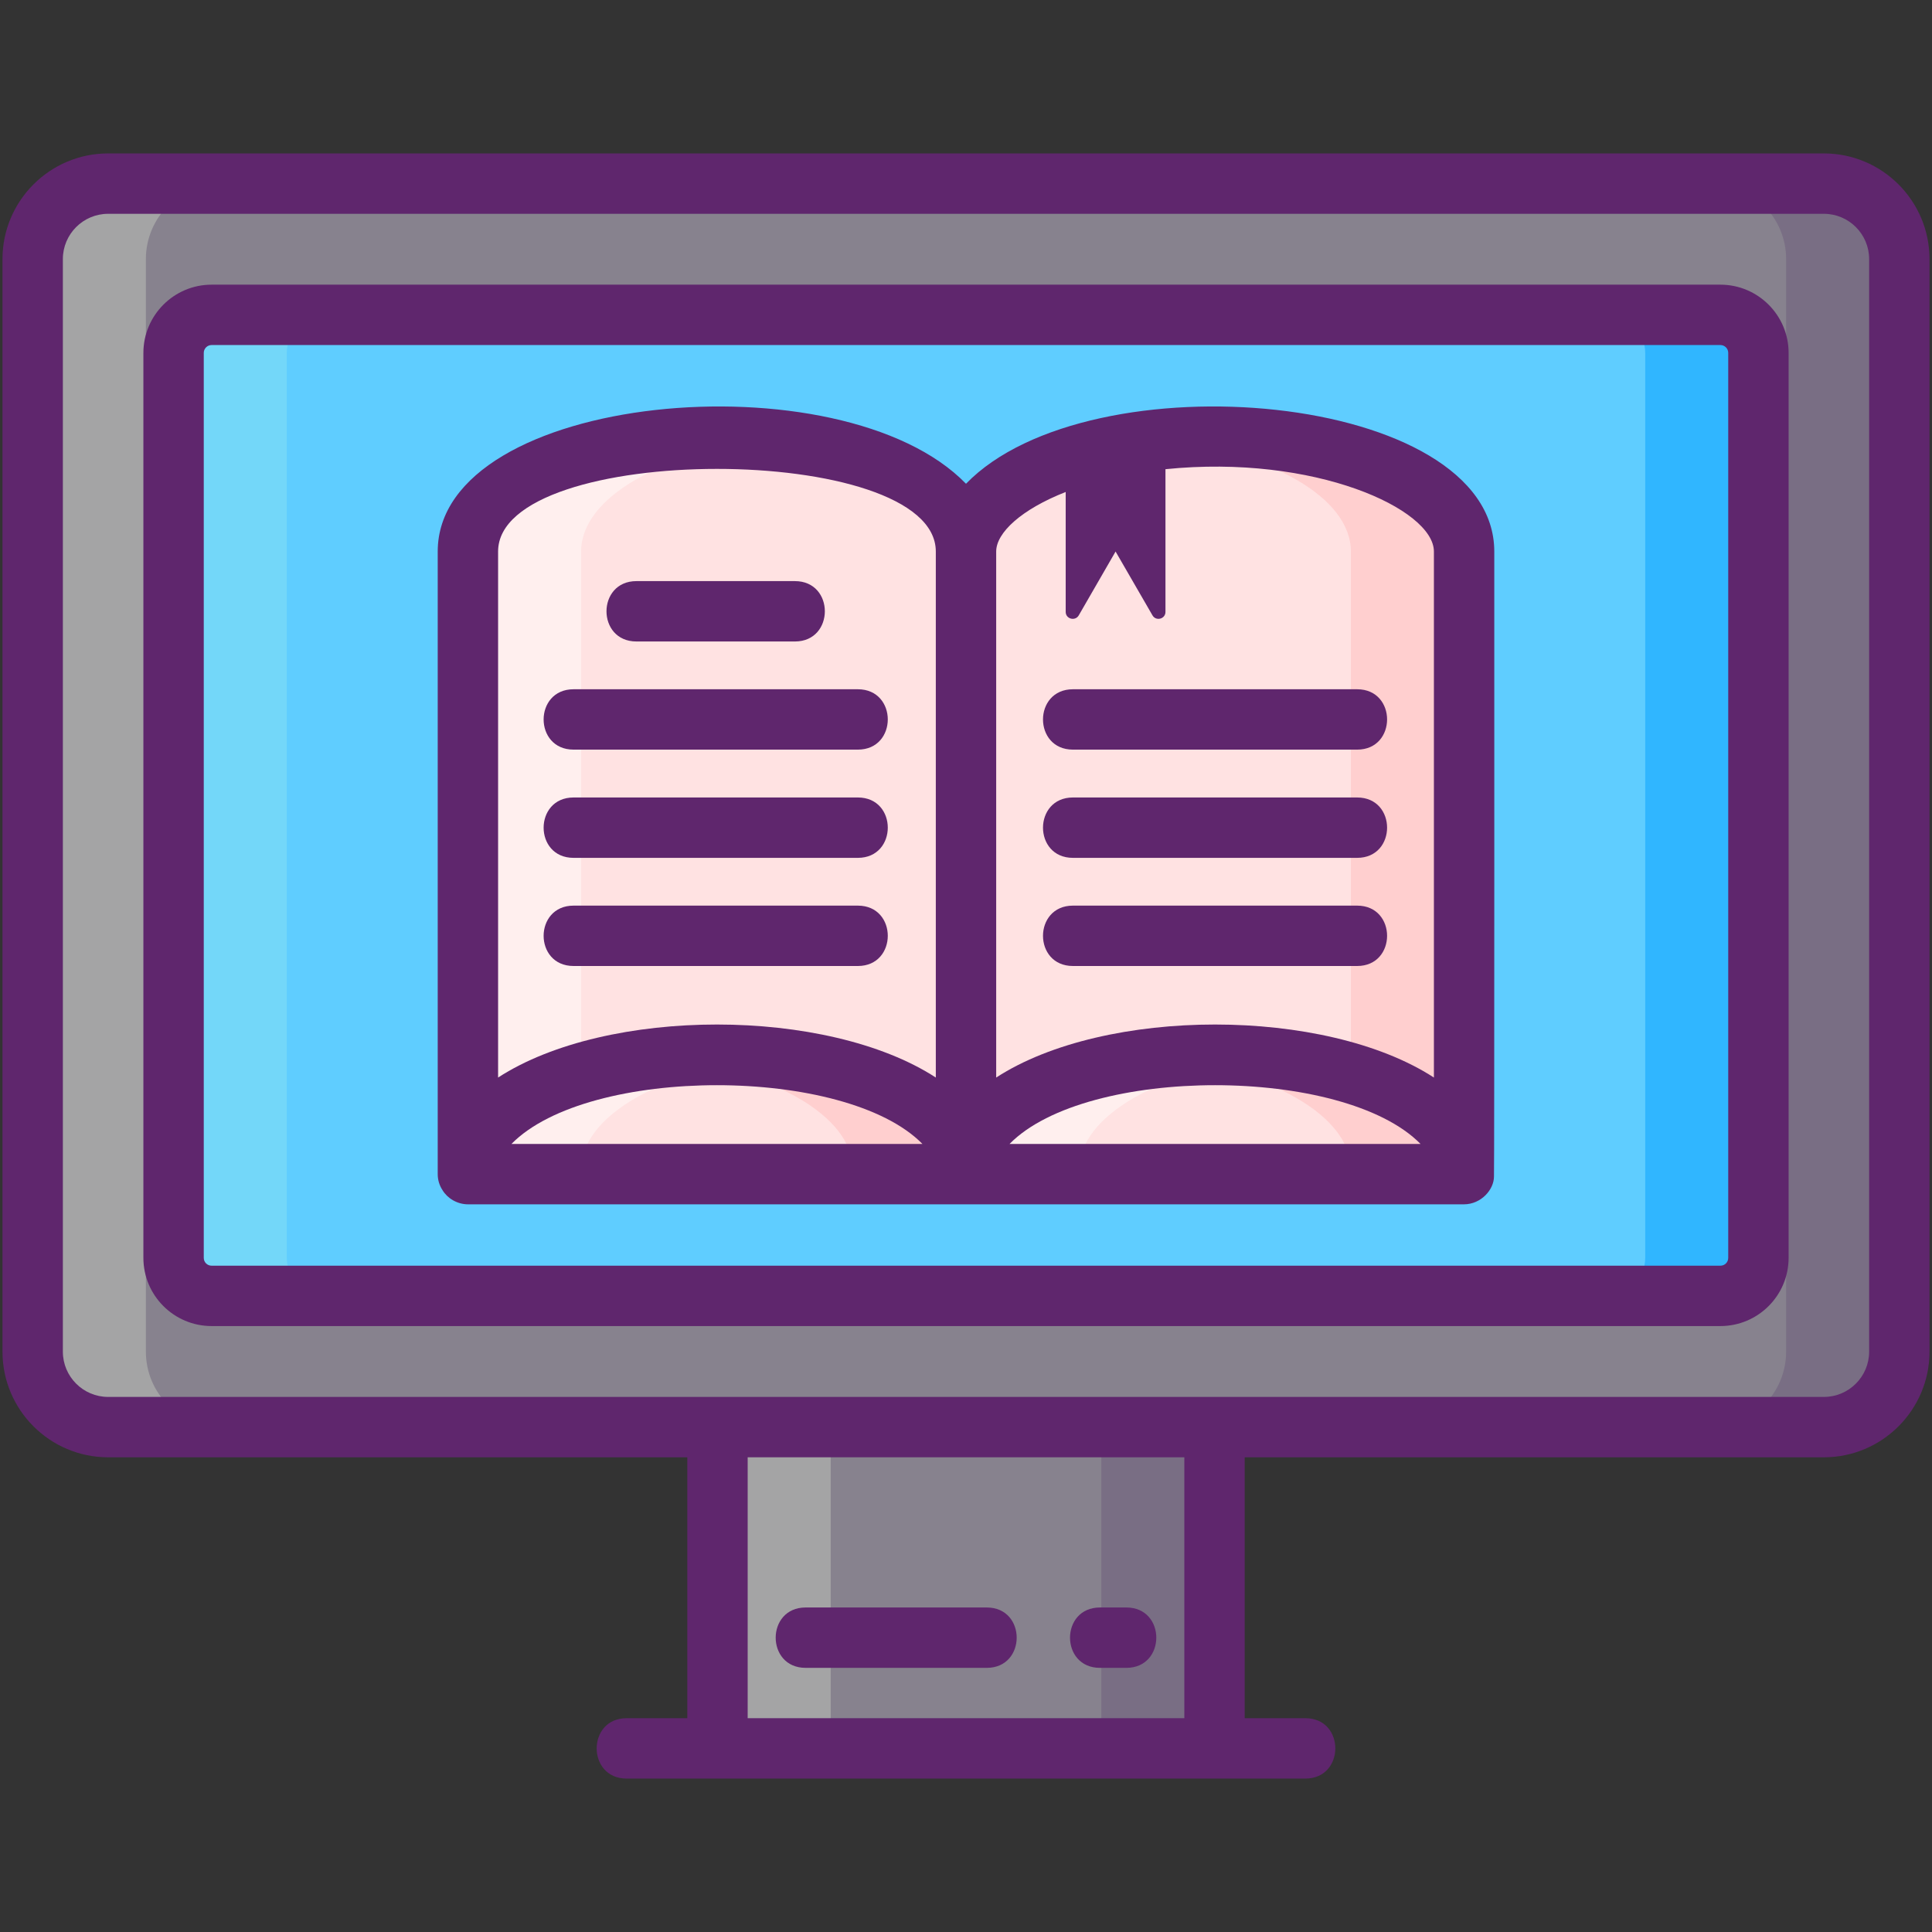 <svg id="Icon_Set" enable-background="new 0 0 256 256" height="512" viewBox="0 0 256 256" width="512" xmlns="http://www.w3.org/2000/svg"><rect x="0" y="0" width="256" height="256" fill="#333333" stroke="none"/><path d="m95.069 189.099h65.862v42.568h-65.862z" fill="#87828e"/><path d="m241.667 189.099h-227.334c-5.523 0-10-4.477-10-10v-144.766c0-5.523 4.477-10 10-10h227.333c5.523 0 10 4.477 10 10v144.766c.001 5.523-4.476 10-9.999 10z" fill="#87828e"/><path d="m227.964 171.71h-199.928c-2.781 0-5.036-2.255-5.036-5.036v-119.915c0-2.781 2.255-5.036 5.036-5.036h199.928c2.781 0 5.036 2.255 5.036 5.036v119.915c0 2.781-2.255 5.036-5.036 5.036z" fill="#5fcdff"/><path d="m161 57.853c-18.223 0-33 6.811-33 15.226 0-8.415-14.777-15.226-33-15.226s-33 6.811-33 15.226v81.913.587h.028 65.945.055 65.945.027v-.587-81.913c0-8.415-14.777-15.226-33-15.226z" fill="#ffe2e2"/><path d="m194 73.08v82.5h-15v-82.5c0-7.23-10.89-13.27-25.5-14.83 2.41-.26 4.92-.4 7.5-.4 18.22 0 33 6.81 33 15.23z" fill="#ffcfcf"/><path d="m102.5 58.25c-14.61 1.56-25.5 7.6-25.5 14.83v82.5h-15v-82.5c0-8.42 14.78-15.23 33-15.23 2.58 0 5.09.14 7.5.4z" fill="#ffefee"/><path d="m194 154.992c0 .193-.009.394-.028.587h-65.945c-.018-.193-.028-.394-.028-.587 0-8.406 14.777-15.226 33-15.226s33.001 6.821 33.001 15.226z" fill="#ffe2e2"/><path d="m128 154.992c0 .193-.009.394-.028.587h-65.944c-.018-.193-.028-.394-.028-.587 0-8.406 14.777-15.226 33-15.226s33 6.821 33 15.226z" fill="#ffe2e2"/><path d="m194 154.99c0 .2-.01.4-.03.59h-15c.02-.19.03-.39.03-.59 0-7.21-10.89-13.26-25.5-14.82 2.41-.26 4.92-.4 7.5-.4 18.22 0 33 6.82 33 15.22z" fill="#ffcfcf"/><path d="m143 154.99c0 .2.01.4.03.59h-15c-.02-.19-.03-.39-.03-.59 0-8.4 14.78-15.22 33-15.22 2.58 0 5.09.14 7.5.4-14.61 1.56-25.5 7.61-25.5 14.82z" fill="#ffefee"/><path d="m128 154.99c0 .2-.01.4-.03.59h-15c.02-.19.03-.39.03-.59 0-7.21-10.89-13.26-25.5-14.82 2.41-.26 4.92-.4 7.5-.4 18.22 0 33 6.82 33 15.22z" fill="#ffcfcf"/><path d="m77 154.99c0 .2.01.4.03.59h-15c-.02-.19-.03-.39-.03-.59 0-8.4 14.78-15.22 33-15.22 2.58 0 5.09.14 7.5.4-14.61 1.56-25.5 7.61-25.5 14.82z" fill="#ffefee"/><path d="m233 46.76v119.91c0 2.79-2.25 5.04-5.04 5.04h-15c2.79 0 5.04-2.25 5.04-5.04v-119.91c0-2.78-2.25-5.04-5.04-5.04h15c2.79 0 5.04 2.26 5.04 5.04z" fill="#30b6ff"/><path d="m43.04 171.71h-15c-2.79 0-5.04-2.25-5.04-5.04v-119.91c0-2.78 2.25-5.04 5.04-5.04h15c-2.79 0-5.04 2.26-5.04 5.04v119.91c0 2.79 2.25 5.04 5.04 5.04z" fill="#73d7f9"/><path d="m145.93 189.1h15v42.57h-15z" fill="#796e84"/><path d="m95.07 189.1h15v42.57h-15z" fill="#a4a4a5"/><path d="m251.67 34.33v144.77c0 5.52-4.48 10-10 10h-15c5.52 0 10-4.48 10-10v-144.77c0-5.52-4.48-10-10-10h15c5.52 0 10 4.48 10 10z" fill="#796e84"/><path d="m29.33 189.1h-15c-5.52 0-10-4.48-10-10v-144.77c0-5.52 4.48-10 10-10h15c-5.52 0-10 4.48-10 10v144.77c0 5.52 4.48 10 10 10z" fill="#a4a4a5"/><g fill="#5f266d"><path d="m227.96 37.72h-199.92c-4.99 0-9.04 4.06-9.04 9.04v119.91c0 4.99 4.05 9.04 9.04 9.04h199.92c4.99 0 9.04-4.05 9.04-9.04v-119.91c0-4.98-4.05-9.04-9.04-9.04zm1.04 128.95c0 .58-.46 1.04-1.04 1.04h-199.92c-.58 0-1.04-.46-1.04-1.04v-119.91c0-.57.46-1.04 1.04-1.04h199.92c.58 0 1.04.47 1.04 1.04z"/><path d="m241.67 20.33h-227.34c-7.72 0-14 6.28-14 14v144.77c0 7.72 6.28 14 14 14h76.74v34.57h-8.04c-5.285 0-5.293 8 0 8h89.94c5.285 0 5.293-8 0-8h-8.04v-34.57h76.74c7.72 0 14-6.28 14-14v-144.77c0-7.72-6.28-14-14-14zm-84.74 207.34h-57.86v-34.57h57.86zm90.74-48.57c0 3.31-2.69 6-6 6-10.437 0-218.513 0-227.34 0-3.31 0-6-2.69-6-6v-144.77c0-3.31 2.69-6 6-6h227.34c3.31 0 6 2.69 6 6z"/><path d="m128 64.1c-16.424-16.944-70-12.113-70 8.98v82.5c0 .78.23 1.51.64 2.13.634 1.056 1.922 1.87 3.39 1.87h131.94c2.284 0 3.99-1.947 3.99-3.69.062-.342.04-82.462.04-82.81 0-21.174-53.631-25.868-70-8.98zm-62 8.98c0-14.596 58-14.601 58 0v69.7c-14.421-9.362-43.563-9.372-58 0zm1.77 78.5c10.201-10.388 44.271-10.376 54.46 0zm66 0c10.201-10.388 44.271-10.376 54.46 0zm-1.77-8.8v-69.7c0-2.49 3.33-5.58 9.21-7.89v15.89c0 .94 1.26 1.27 1.73.46 1.964-3.405.791-1.372 4.88-8.46 3.971 6.862 2.9 5.008 4.89 8.46.47.81 1.72.48 1.72-.46v-18.91c19.791-2.007 35.57 5.298 35.57 10.91v69.7c-14.421-9.362-43.563-9.372-58 0z"/><path d="m84.33 85h21c5.285 0 5.293-8 0-8h-21c-5.285 0-5.293 8 0 8z"/><path d="m76 99.33h37.67c5.285 0 5.293-8 0-8h-37.67c-5.285 0-5.293 8 0 8z"/><path d="m76 113.67h37.67c5.285 0 5.293-8 0-8h-37.67c-5.285 0-5.293 8 0 8z"/><path d="m113.67 120h-37.67c-5.285 0-5.293 8 0 8h37.67c5.285 0 5.293-8 0-8z"/><path d="m179.83 91.33h-37.66c-5.285 0-5.293 8 0 8h37.66c5.285 0 5.293-8 0-8z"/><path d="m179.83 105.67h-37.66c-5.285 0-5.293 8 0 8h37.66c5.285 0 5.293-8 0-8z"/><path d="m179.83 120h-37.66c-5.285 0-5.293 8 0 8h37.66c5.285 0 5.293-8 0-8z"/><path d="m145.75 221h3.5c5.285 0 5.293-8 0-8h-3.5c-5.285 0-5.293 8 0 8z"/><path d="m106.75 221h24c5.285 0 5.293-8 0-8h-24c-5.285 0-5.293 8 0 8z"/></g></svg>